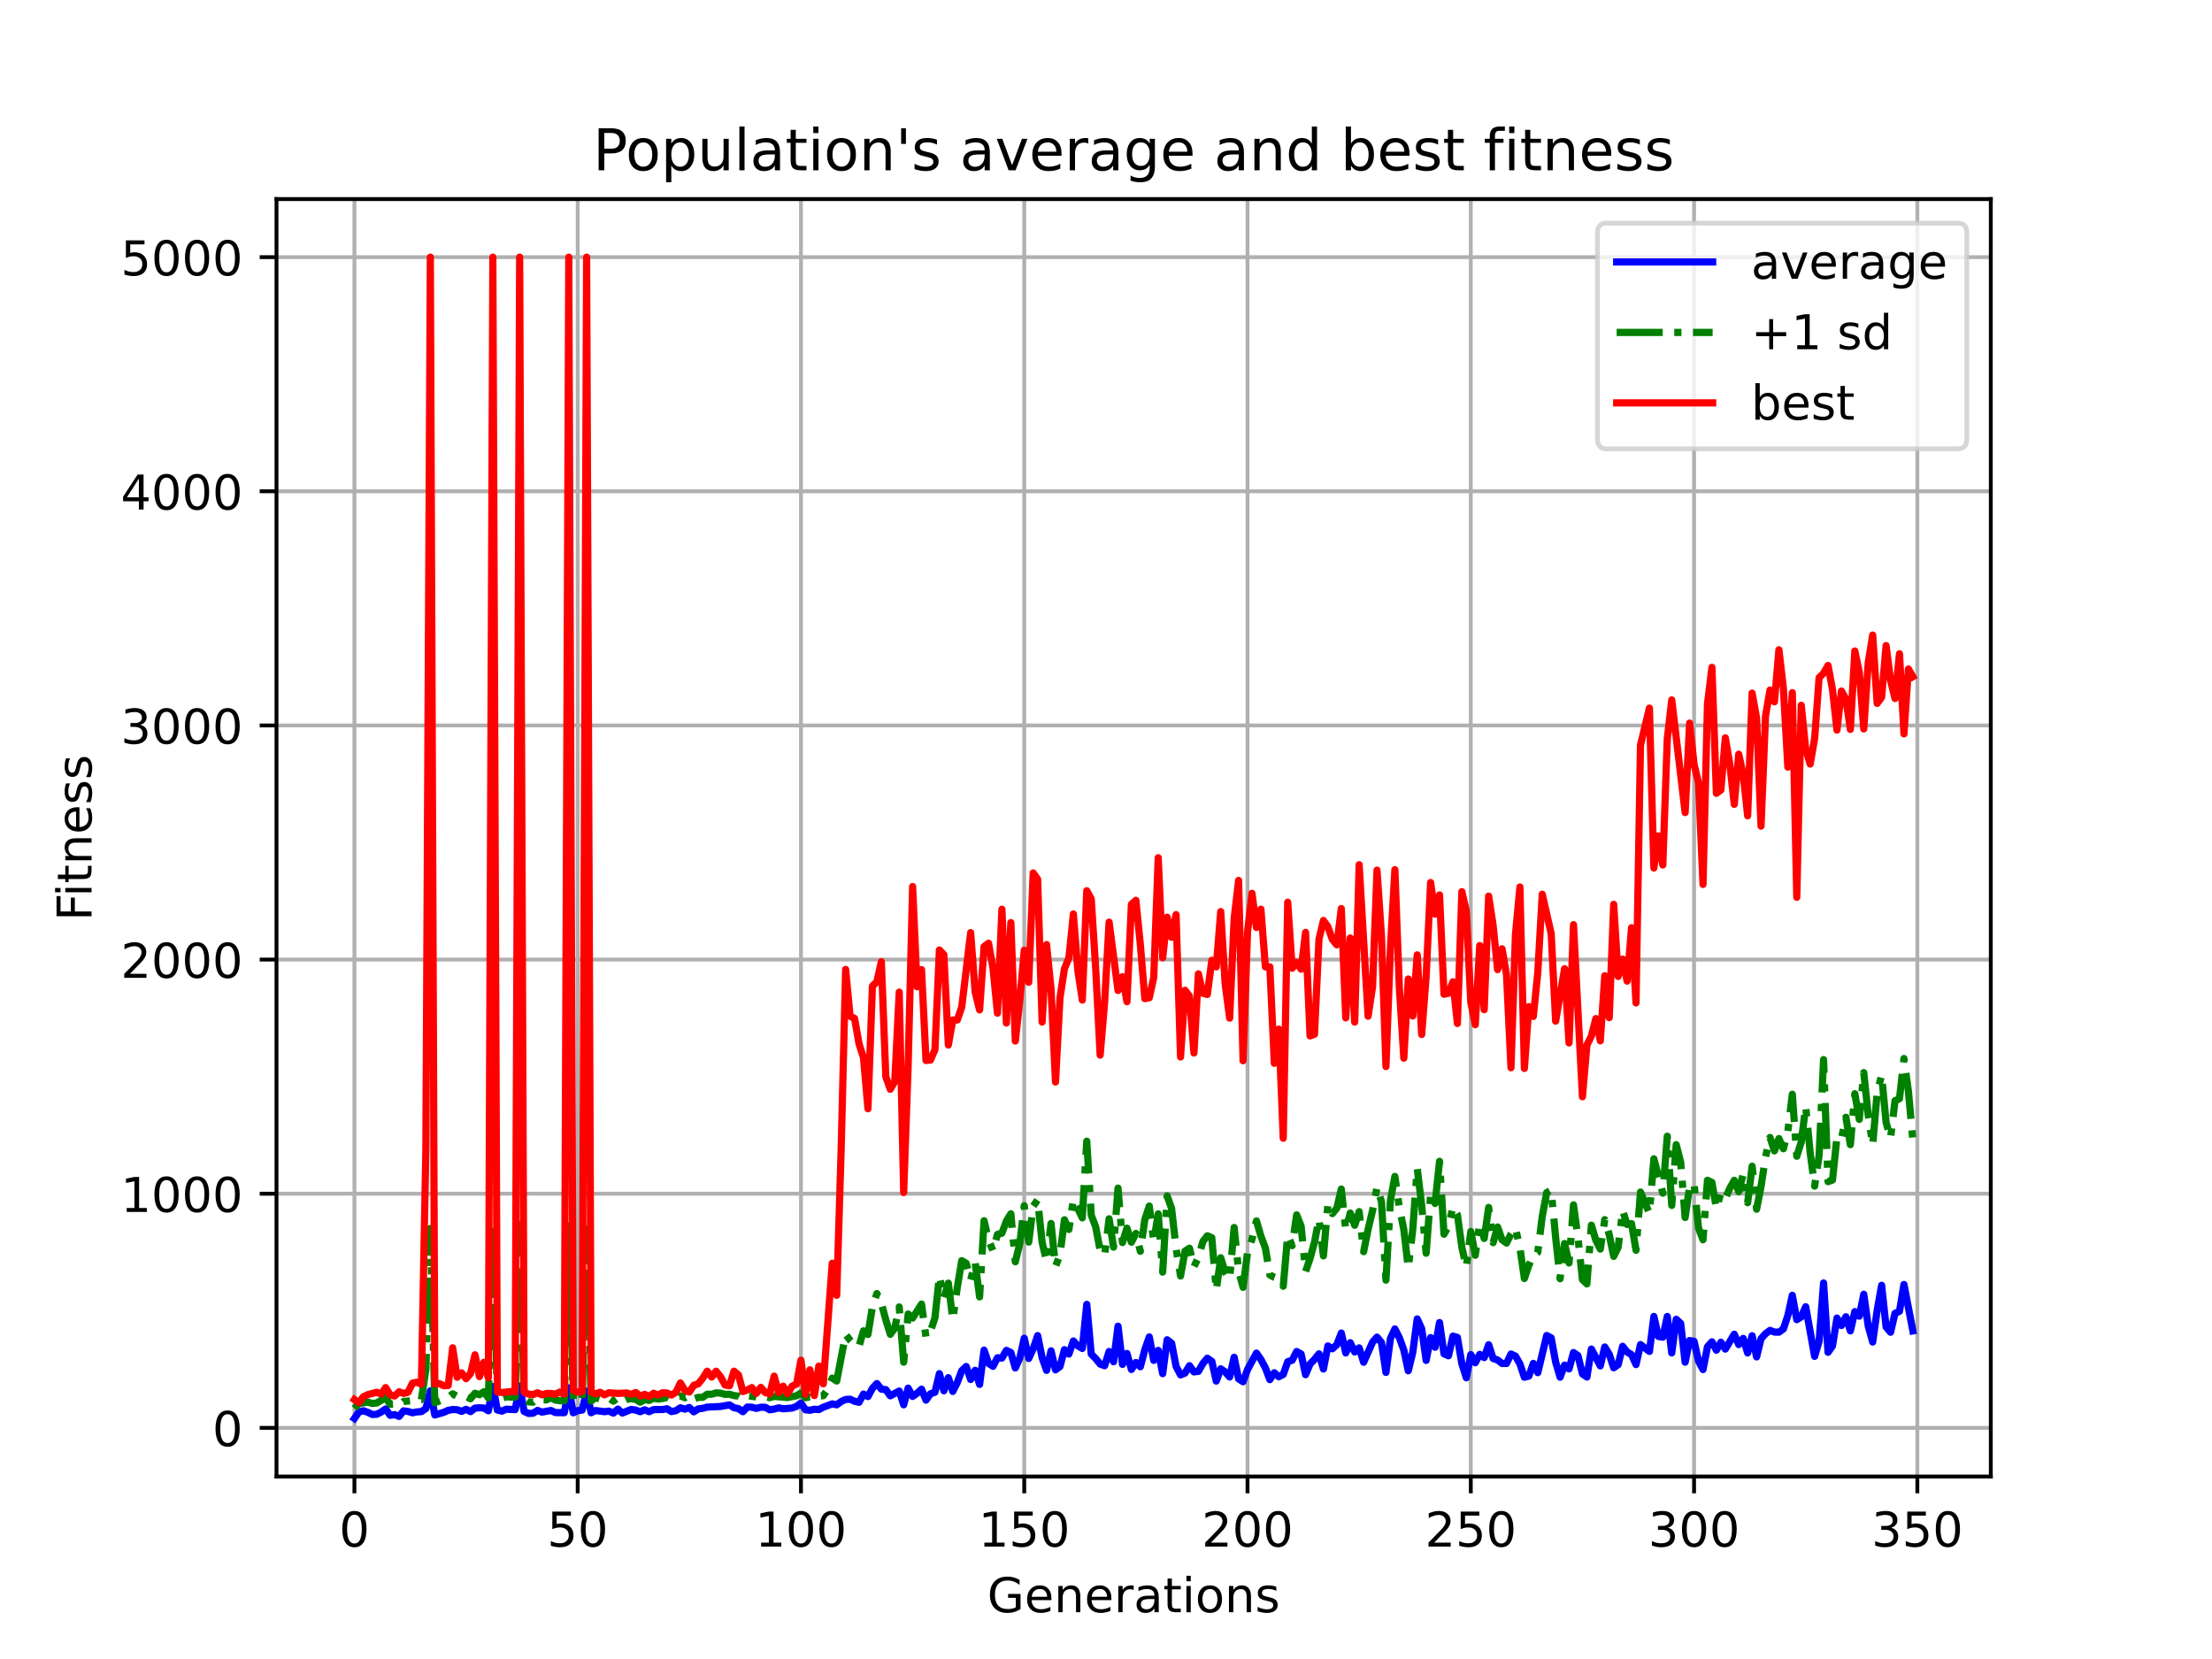 <?xml version="1.0" encoding="utf-8" standalone="no"?>
<!DOCTYPE svg PUBLIC "-//W3C//DTD SVG 1.1//EN"
  "http://www.w3.org/Graphics/SVG/1.1/DTD/svg11.dtd">
<!-- Created with matplotlib (https://matplotlib.org/) -->
<svg height="345.6pt" version="1.1" viewBox="0 0 460.8 345.6" width="460.8pt" xmlns="http://www.w3.org/2000/svg" xmlns:xlink="http://www.w3.org/1999/xlink">
 <defs>
  <style type="text/css">*{stroke-linecap:butt;stroke-linejoin:round;}</style>
 </defs>
 <g id="figure_1">
  <g id="patch_1">
   <path d="M 0 345.6 
L 460.8 345.6 
L 460.8 0 
L 0 0 
z
" style="fill:#ffffff;"/>
  </g>
  <g id="axes_1">
   <g id="patch_2">
    <path d="M 57.6 307.584 
L 414.72 307.584 
L 414.72 41.472 
L 57.6 41.472 
z
" style="fill:#ffffff;"/>
   </g>
   <g id="matplotlib.axis_1">
    <g id="xtick_1">
     <g id="line2d_1">
      <path clip-path="url(#p058c5ec5a4)" d="M 73.833 307.584 
L 73.833 41.472 
" style="fill:none;stroke:#b0b0b0;stroke-linecap:square;stroke-width:0.8;"/>
     </g>
     <g id="line2d_2">
      <defs>
       <path d="M 0 0 
L 0 3.5 
" id="mb7998c5ad7" style="stroke:#000000;stroke-width:0.8;"/>
      </defs>
      <g>
       <use style="stroke:#000000;stroke-width:0.8;" x="73.833" xlink:href="#mb7998c5ad7" y="307.584"/>
      </g>
     </g>
     <g id="text_1">
      <!-- 0 -->
      <g transform="translate(70.651 322.182)scale(0.1 -0.1)">
       <defs>
        <path d="M 31.781 66.406 
Q 24.172 66.406 20.328 58.906 
Q 16.5 51.422 16.5 36.375 
Q 16.5 21.391 20.328 13.891 
Q 24.172 6.391 31.781 6.391 
Q 39.453 6.391 43.281 13.891 
Q 47.125 21.391 47.125 36.375 
Q 47.125 51.422 43.281 58.906 
Q 39.453 66.406 31.781 66.406 
z
M 31.781 74.219 
Q 44.047 74.219 50.516 64.516 
Q 56.984 54.828 56.984 36.375 
Q 56.984 17.969 50.516 8.266 
Q 44.047 -1.422 31.781 -1.422 
Q 19.531 -1.422 13.062 8.266 
Q 6.594 17.969 6.594 36.375 
Q 6.594 54.828 13.062 64.516 
Q 19.531 74.219 31.781 74.219 
z
" id="DejaVuSans-48"/>
       </defs>
       <use xlink:href="#DejaVuSans-48"/>
      </g>
     </g>
    </g>
    <g id="xtick_2">
     <g id="line2d_3">
      <path clip-path="url(#p058c5ec5a4)" d="M 120.345 307.584 
L 120.345 41.472 
" style="fill:none;stroke:#b0b0b0;stroke-linecap:square;stroke-width:0.8;"/>
     </g>
     <g id="line2d_4">
      <g>
       <use style="stroke:#000000;stroke-width:0.8;" x="120.345" xlink:href="#mb7998c5ad7" y="307.584"/>
      </g>
     </g>
     <g id="text_2">
      <!-- 50 -->
      <g transform="translate(113.982 322.182)scale(0.1 -0.1)">
       <defs>
        <path d="M 10.797 72.906 
L 49.516 72.906 
L 49.516 64.594 
L 19.828 64.594 
L 19.828 46.734 
Q 21.969 47.469 24.109 47.828 
Q 26.266 48.188 28.422 48.188 
Q 40.625 48.188 47.75 41.5 
Q 54.891 34.812 54.891 23.391 
Q 54.891 11.625 47.562 5.094 
Q 40.234 -1.422 26.906 -1.422 
Q 22.312 -1.422 17.547 -0.641 
Q 12.797 0.141 7.719 1.703 
L 7.719 11.625 
Q 12.109 9.234 16.797 8.062 
Q 21.484 6.891 26.703 6.891 
Q 35.156 6.891 40.078 11.328 
Q 45.016 15.766 45.016 23.391 
Q 45.016 31 40.078 35.438 
Q 35.156 39.891 26.703 39.891 
Q 22.75 39.891 18.812 39.016 
Q 14.891 38.141 10.797 36.281 
z
" id="DejaVuSans-53"/>
       </defs>
       <use xlink:href="#DejaVuSans-53"/>
       <use x="63.623" xlink:href="#DejaVuSans-48"/>
      </g>
     </g>
    </g>
    <g id="xtick_3">
     <g id="line2d_5">
      <path clip-path="url(#p058c5ec5a4)" d="M 166.857 307.584 
L 166.857 41.472 
" style="fill:none;stroke:#b0b0b0;stroke-linecap:square;stroke-width:0.8;"/>
     </g>
     <g id="line2d_6">
      <g>
       <use style="stroke:#000000;stroke-width:0.8;" x="166.857" xlink:href="#mb7998c5ad7" y="307.584"/>
      </g>
     </g>
     <g id="text_3">
      <!-- 100 -->
      <g transform="translate(157.313 322.182)scale(0.1 -0.1)">
       <defs>
        <path d="M 12.406 8.297 
L 28.516 8.297 
L 28.516 63.922 
L 10.984 60.406 
L 10.984 69.391 
L 28.422 72.906 
L 38.281 72.906 
L 38.281 8.297 
L 54.391 8.297 
L 54.391 0 
L 12.406 0 
z
" id="DejaVuSans-49"/>
       </defs>
       <use xlink:href="#DejaVuSans-49"/>
       <use x="63.623" xlink:href="#DejaVuSans-48"/>
       <use x="127.246" xlink:href="#DejaVuSans-48"/>
      </g>
     </g>
    </g>
    <g id="xtick_4">
     <g id="line2d_7">
      <path clip-path="url(#p058c5ec5a4)" d="M 213.369 307.584 
L 213.369 41.472 
" style="fill:none;stroke:#b0b0b0;stroke-linecap:square;stroke-width:0.8;"/>
     </g>
     <g id="line2d_8">
      <g>
       <use style="stroke:#000000;stroke-width:0.8;" x="213.369" xlink:href="#mb7998c5ad7" y="307.584"/>
      </g>
     </g>
     <g id="text_4">
      <!-- 150 -->
      <g transform="translate(203.825 322.182)scale(0.1 -0.1)">
       <use xlink:href="#DejaVuSans-49"/>
       <use x="63.623" xlink:href="#DejaVuSans-53"/>
       <use x="127.246" xlink:href="#DejaVuSans-48"/>
      </g>
     </g>
    </g>
    <g id="xtick_5">
     <g id="line2d_9">
      <path clip-path="url(#p058c5ec5a4)" d="M 259.881 307.584 
L 259.881 41.472 
" style="fill:none;stroke:#b0b0b0;stroke-linecap:square;stroke-width:0.8;"/>
     </g>
     <g id="line2d_10">
      <g>
       <use style="stroke:#000000;stroke-width:0.8;" x="259.881" xlink:href="#mb7998c5ad7" y="307.584"/>
      </g>
     </g>
     <g id="text_5">
      <!-- 200 -->
      <g transform="translate(250.337 322.182)scale(0.1 -0.1)">
       <defs>
        <path d="M 19.188 8.297 
L 53.609 8.297 
L 53.609 0 
L 7.328 0 
L 7.328 8.297 
Q 12.938 14.109 22.625 23.891 
Q 32.328 33.688 34.812 36.531 
Q 39.547 41.844 41.422 45.531 
Q 43.312 49.219 43.312 52.781 
Q 43.312 58.594 39.234 62.25 
Q 35.156 65.922 28.609 65.922 
Q 23.969 65.922 18.812 64.312 
Q 13.672 62.703 7.812 59.422 
L 7.812 69.391 
Q 13.766 71.781 18.938 73 
Q 24.125 74.219 28.422 74.219 
Q 39.75 74.219 46.484 68.547 
Q 53.219 62.891 53.219 53.422 
Q 53.219 48.922 51.531 44.891 
Q 49.859 40.875 45.406 35.406 
Q 44.188 33.984 37.641 27.219 
Q 31.109 20.453 19.188 8.297 
z
" id="DejaVuSans-50"/>
       </defs>
       <use xlink:href="#DejaVuSans-50"/>
       <use x="63.623" xlink:href="#DejaVuSans-48"/>
       <use x="127.246" xlink:href="#DejaVuSans-48"/>
      </g>
     </g>
    </g>
    <g id="xtick_6">
     <g id="line2d_11">
      <path clip-path="url(#p058c5ec5a4)" d="M 306.393 307.584 
L 306.393 41.472 
" style="fill:none;stroke:#b0b0b0;stroke-linecap:square;stroke-width:0.8;"/>
     </g>
     <g id="line2d_12">
      <g>
       <use style="stroke:#000000;stroke-width:0.8;" x="306.393" xlink:href="#mb7998c5ad7" y="307.584"/>
      </g>
     </g>
     <g id="text_6">
      <!-- 250 -->
      <g transform="translate(296.85 322.182)scale(0.1 -0.1)">
       <use xlink:href="#DejaVuSans-50"/>
       <use x="63.623" xlink:href="#DejaVuSans-53"/>
       <use x="127.246" xlink:href="#DejaVuSans-48"/>
      </g>
     </g>
    </g>
    <g id="xtick_7">
     <g id="line2d_13">
      <path clip-path="url(#p058c5ec5a4)" d="M 352.905 307.584 
L 352.905 41.472 
" style="fill:none;stroke:#b0b0b0;stroke-linecap:square;stroke-width:0.8;"/>
     </g>
     <g id="line2d_14">
      <g>
       <use style="stroke:#000000;stroke-width:0.8;" x="352.905" xlink:href="#mb7998c5ad7" y="307.584"/>
      </g>
     </g>
     <g id="text_7">
      <!-- 300 -->
      <g transform="translate(343.362 322.182)scale(0.1 -0.1)">
       <defs>
        <path d="M 40.578 39.312 
Q 47.656 37.797 51.625 33 
Q 55.609 28.219 55.609 21.188 
Q 55.609 10.406 48.188 4.484 
Q 40.766 -1.422 27.094 -1.422 
Q 22.516 -1.422 17.656 -0.516 
Q 12.797 0.391 7.625 2.203 
L 7.625 11.719 
Q 11.719 9.328 16.594 8.109 
Q 21.484 6.891 26.812 6.891 
Q 36.078 6.891 40.938 10.547 
Q 45.797 14.203 45.797 21.188 
Q 45.797 27.641 41.281 31.266 
Q 36.766 34.906 28.719 34.906 
L 20.219 34.906 
L 20.219 43.016 
L 29.109 43.016 
Q 36.375 43.016 40.234 45.922 
Q 44.094 48.828 44.094 54.297 
Q 44.094 59.906 40.109 62.906 
Q 36.141 65.922 28.719 65.922 
Q 24.656 65.922 20.016 65.031 
Q 15.375 64.156 9.812 62.312 
L 9.812 71.094 
Q 15.438 72.656 20.344 73.438 
Q 25.25 74.219 29.594 74.219 
Q 40.828 74.219 47.359 69.109 
Q 53.906 64.016 53.906 55.328 
Q 53.906 49.266 50.438 45.094 
Q 46.969 40.922 40.578 39.312 
z
" id="DejaVuSans-51"/>
       </defs>
       <use xlink:href="#DejaVuSans-51"/>
       <use x="63.623" xlink:href="#DejaVuSans-48"/>
       <use x="127.246" xlink:href="#DejaVuSans-48"/>
      </g>
     </g>
    </g>
    <g id="xtick_8">
     <g id="line2d_15">
      <path clip-path="url(#p058c5ec5a4)" d="M 399.418 307.584 
L 399.418 41.472 
" style="fill:none;stroke:#b0b0b0;stroke-linecap:square;stroke-width:0.8;"/>
     </g>
     <g id="line2d_16">
      <g>
       <use style="stroke:#000000;stroke-width:0.8;" x="399.418" xlink:href="#mb7998c5ad7" y="307.584"/>
      </g>
     </g>
     <g id="text_8">
      <!-- 350 -->
      <g transform="translate(389.874 322.182)scale(0.1 -0.1)">
       <use xlink:href="#DejaVuSans-51"/>
       <use x="63.623" xlink:href="#DejaVuSans-53"/>
       <use x="127.246" xlink:href="#DejaVuSans-48"/>
      </g>
     </g>
    </g>
    <g id="text_9">
     <!-- Generations -->
     <g transform="translate(205.662 335.861)scale(0.1 -0.1)">
      <defs>
       <path d="M 59.516 10.406 
L 59.516 29.984 
L 43.406 29.984 
L 43.406 38.094 
L 69.281 38.094 
L 69.281 6.781 
Q 63.578 2.734 56.688 0.656 
Q 49.812 -1.422 42 -1.422 
Q 24.906 -1.422 15.25 8.562 
Q 5.609 18.562 5.609 36.375 
Q 5.609 54.25 15.25 64.234 
Q 24.906 74.219 42 74.219 
Q 49.125 74.219 55.547 72.453 
Q 61.969 70.703 67.391 67.281 
L 67.391 56.781 
Q 61.922 61.422 55.766 63.766 
Q 49.609 66.109 42.828 66.109 
Q 29.438 66.109 22.719 58.641 
Q 16.016 51.172 16.016 36.375 
Q 16.016 21.625 22.719 14.156 
Q 29.438 6.688 42.828 6.688 
Q 48.047 6.688 52.141 7.594 
Q 56.25 8.5 59.516 10.406 
z
" id="DejaVuSans-71"/>
       <path d="M 56.203 29.594 
L 56.203 25.203 
L 14.891 25.203 
Q 15.484 15.922 20.484 11.062 
Q 25.484 6.203 34.422 6.203 
Q 39.594 6.203 44.453 7.469 
Q 49.312 8.734 54.109 11.281 
L 54.109 2.781 
Q 49.266 0.734 44.188 -0.344 
Q 39.109 -1.422 33.891 -1.422 
Q 20.797 -1.422 13.156 6.188 
Q 5.516 13.812 5.516 26.812 
Q 5.516 40.234 12.766 48.109 
Q 20.016 56 32.328 56 
Q 43.359 56 49.781 48.891 
Q 56.203 41.797 56.203 29.594 
z
M 47.219 32.234 
Q 47.125 39.594 43.094 43.984 
Q 39.062 48.391 32.422 48.391 
Q 24.906 48.391 20.391 44.141 
Q 15.875 39.891 15.188 32.172 
z
" id="DejaVuSans-101"/>
       <path d="M 54.891 33.016 
L 54.891 0 
L 45.906 0 
L 45.906 32.719 
Q 45.906 40.484 42.875 44.328 
Q 39.844 48.188 33.797 48.188 
Q 26.516 48.188 22.312 43.547 
Q 18.109 38.922 18.109 30.906 
L 18.109 0 
L 9.078 0 
L 9.078 54.688 
L 18.109 54.688 
L 18.109 46.188 
Q 21.344 51.125 25.703 53.562 
Q 30.078 56 35.797 56 
Q 45.219 56 50.047 50.172 
Q 54.891 44.344 54.891 33.016 
z
" id="DejaVuSans-110"/>
       <path d="M 41.109 46.297 
Q 39.594 47.172 37.812 47.578 
Q 36.031 48 33.891 48 
Q 26.266 48 22.188 43.047 
Q 18.109 38.094 18.109 28.812 
L 18.109 0 
L 9.078 0 
L 9.078 54.688 
L 18.109 54.688 
L 18.109 46.188 
Q 20.953 51.172 25.484 53.578 
Q 30.031 56 36.531 56 
Q 37.453 56 38.578 55.875 
Q 39.703 55.766 41.062 55.516 
z
" id="DejaVuSans-114"/>
       <path d="M 34.281 27.484 
Q 23.391 27.484 19.188 25 
Q 14.984 22.516 14.984 16.5 
Q 14.984 11.719 18.141 8.906 
Q 21.297 6.109 26.703 6.109 
Q 34.188 6.109 38.703 11.406 
Q 43.219 16.703 43.219 25.484 
L 43.219 27.484 
z
M 52.203 31.203 
L 52.203 0 
L 43.219 0 
L 43.219 8.297 
Q 40.141 3.328 35.547 0.953 
Q 30.953 -1.422 24.312 -1.422 
Q 15.922 -1.422 10.953 3.297 
Q 6 8.016 6 15.922 
Q 6 25.141 12.172 29.828 
Q 18.359 34.516 30.609 34.516 
L 43.219 34.516 
L 43.219 35.406 
Q 43.219 41.609 39.141 45 
Q 35.062 48.391 27.688 48.391 
Q 23 48.391 18.547 47.266 
Q 14.109 46.141 10.016 43.891 
L 10.016 52.203 
Q 14.938 54.109 19.578 55.047 
Q 24.219 56 28.609 56 
Q 40.484 56 46.344 49.844 
Q 52.203 43.703 52.203 31.203 
z
" id="DejaVuSans-97"/>
       <path d="M 18.312 70.219 
L 18.312 54.688 
L 36.812 54.688 
L 36.812 47.703 
L 18.312 47.703 
L 18.312 18.016 
Q 18.312 11.328 20.141 9.422 
Q 21.969 7.516 27.594 7.516 
L 36.812 7.516 
L 36.812 0 
L 27.594 0 
Q 17.188 0 13.234 3.875 
Q 9.281 7.766 9.281 18.016 
L 9.281 47.703 
L 2.688 47.703 
L 2.688 54.688 
L 9.281 54.688 
L 9.281 70.219 
z
" id="DejaVuSans-116"/>
       <path d="M 9.422 54.688 
L 18.406 54.688 
L 18.406 0 
L 9.422 0 
z
M 9.422 75.984 
L 18.406 75.984 
L 18.406 64.594 
L 9.422 64.594 
z
" id="DejaVuSans-105"/>
       <path d="M 30.609 48.391 
Q 23.391 48.391 19.188 42.75 
Q 14.984 37.109 14.984 27.297 
Q 14.984 17.484 19.156 11.844 
Q 23.344 6.203 30.609 6.203 
Q 37.797 6.203 41.984 11.859 
Q 46.188 17.531 46.188 27.297 
Q 46.188 37.016 41.984 42.703 
Q 37.797 48.391 30.609 48.391 
z
M 30.609 56 
Q 42.328 56 49.016 48.375 
Q 55.719 40.766 55.719 27.297 
Q 55.719 13.875 49.016 6.219 
Q 42.328 -1.422 30.609 -1.422 
Q 18.844 -1.422 12.172 6.219 
Q 5.516 13.875 5.516 27.297 
Q 5.516 40.766 12.172 48.375 
Q 18.844 56 30.609 56 
z
" id="DejaVuSans-111"/>
       <path d="M 44.281 53.078 
L 44.281 44.578 
Q 40.484 46.531 36.375 47.5 
Q 32.281 48.484 27.875 48.484 
Q 21.188 48.484 17.844 46.438 
Q 14.5 44.391 14.5 40.281 
Q 14.5 37.156 16.891 35.375 
Q 19.281 33.594 26.516 31.984 
L 29.594 31.297 
Q 39.156 29.25 43.188 25.516 
Q 47.219 21.781 47.219 15.094 
Q 47.219 7.469 41.188 3.016 
Q 35.156 -1.422 24.609 -1.422 
Q 20.219 -1.422 15.453 -0.562 
Q 10.688 0.297 5.422 2 
L 5.422 11.281 
Q 10.406 8.688 15.234 7.391 
Q 20.062 6.109 24.812 6.109 
Q 31.156 6.109 34.562 8.281 
Q 37.984 10.453 37.984 14.406 
Q 37.984 18.062 35.516 20.016 
Q 33.062 21.969 24.703 23.781 
L 21.578 24.516 
Q 13.234 26.266 9.516 29.906 
Q 5.812 33.547 5.812 39.891 
Q 5.812 47.609 11.281 51.797 
Q 16.75 56 26.812 56 
Q 31.781 56 36.172 55.266 
Q 40.578 54.547 44.281 53.078 
z
" id="DejaVuSans-115"/>
      </defs>
      <use xlink:href="#DejaVuSans-71"/>
      <use x="77.49" xlink:href="#DejaVuSans-101"/>
      <use x="139.014" xlink:href="#DejaVuSans-110"/>
      <use x="202.393" xlink:href="#DejaVuSans-101"/>
      <use x="263.916" xlink:href="#DejaVuSans-114"/>
      <use x="305.029" xlink:href="#DejaVuSans-97"/>
      <use x="366.309" xlink:href="#DejaVuSans-116"/>
      <use x="405.518" xlink:href="#DejaVuSans-105"/>
      <use x="433.301" xlink:href="#DejaVuSans-111"/>
      <use x="494.482" xlink:href="#DejaVuSans-110"/>
      <use x="557.861" xlink:href="#DejaVuSans-115"/>
     </g>
    </g>
   </g>
   <g id="matplotlib.axis_2">
    <g id="ytick_1">
     <g id="line2d_17">
      <path clip-path="url(#p058c5ec5a4)" d="M 57.6 297.45 
L 414.72 297.45 
" style="fill:none;stroke:#b0b0b0;stroke-linecap:square;stroke-width:0.8;"/>
     </g>
     <g id="line2d_18">
      <defs>
       <path d="M 0 0 
L -3.5 0 
" id="m7fa87f7608" style="stroke:#000000;stroke-width:0.8;"/>
      </defs>
      <g>
       <use style="stroke:#000000;stroke-width:0.8;" x="57.6" xlink:href="#m7fa87f7608" y="297.45"/>
      </g>
     </g>
     <g id="text_10">
      <!-- 0 -->
      <g transform="translate(44.237 301.249)scale(0.1 -0.1)">
       <use xlink:href="#DejaVuSans-48"/>
      </g>
     </g>
    </g>
    <g id="ytick_2">
     <g id="line2d_19">
      <path clip-path="url(#p058c5ec5a4)" d="M 57.6 248.673 
L 414.72 248.673 
" style="fill:none;stroke:#b0b0b0;stroke-linecap:square;stroke-width:0.8;"/>
     </g>
     <g id="line2d_20">
      <g>
       <use style="stroke:#000000;stroke-width:0.8;" x="57.6" xlink:href="#m7fa87f7608" y="248.673"/>
      </g>
     </g>
     <g id="text_11">
      <!-- 1000 -->
      <g transform="translate(25.15 252.473)scale(0.1 -0.1)">
       <use xlink:href="#DejaVuSans-49"/>
       <use x="63.623" xlink:href="#DejaVuSans-48"/>
       <use x="127.246" xlink:href="#DejaVuSans-48"/>
       <use x="190.869" xlink:href="#DejaVuSans-48"/>
      </g>
     </g>
    </g>
    <g id="ytick_3">
     <g id="line2d_21">
      <path clip-path="url(#p058c5ec5a4)" d="M 57.6 199.897 
L 414.72 199.897 
" style="fill:none;stroke:#b0b0b0;stroke-linecap:square;stroke-width:0.8;"/>
     </g>
     <g id="line2d_22">
      <g>
       <use style="stroke:#000000;stroke-width:0.8;" x="57.6" xlink:href="#m7fa87f7608" y="199.897"/>
      </g>
     </g>
     <g id="text_12">
      <!-- 2000 -->
      <g transform="translate(25.15 203.696)scale(0.1 -0.1)">
       <use xlink:href="#DejaVuSans-50"/>
       <use x="63.623" xlink:href="#DejaVuSans-48"/>
       <use x="127.246" xlink:href="#DejaVuSans-48"/>
       <use x="190.869" xlink:href="#DejaVuSans-48"/>
      </g>
     </g>
    </g>
    <g id="ytick_4">
     <g id="line2d_23">
      <path clip-path="url(#p058c5ec5a4)" d="M 57.6 151.121 
L 414.72 151.121 
" style="fill:none;stroke:#b0b0b0;stroke-linecap:square;stroke-width:0.8;"/>
     </g>
     <g id="line2d_24">
      <g>
       <use style="stroke:#000000;stroke-width:0.8;" x="57.6" xlink:href="#m7fa87f7608" y="151.121"/>
      </g>
     </g>
     <g id="text_13">
      <!-- 3000 -->
      <g transform="translate(25.15 154.92)scale(0.1 -0.1)">
       <use xlink:href="#DejaVuSans-51"/>
       <use x="63.623" xlink:href="#DejaVuSans-48"/>
       <use x="127.246" xlink:href="#DejaVuSans-48"/>
       <use x="190.869" xlink:href="#DejaVuSans-48"/>
      </g>
     </g>
    </g>
    <g id="ytick_5">
     <g id="line2d_25">
      <path clip-path="url(#p058c5ec5a4)" d="M 57.6 102.344 
L 414.72 102.344 
" style="fill:none;stroke:#b0b0b0;stroke-linecap:square;stroke-width:0.8;"/>
     </g>
     <g id="line2d_26">
      <g>
       <use style="stroke:#000000;stroke-width:0.8;" x="57.6" xlink:href="#m7fa87f7608" y="102.344"/>
      </g>
     </g>
     <g id="text_14">
      <!-- 4000 -->
      <g transform="translate(25.15 106.144)scale(0.1 -0.1)">
       <defs>
        <path d="M 37.797 64.312 
L 12.891 25.391 
L 37.797 25.391 
z
M 35.203 72.906 
L 47.609 72.906 
L 47.609 25.391 
L 58.016 25.391 
L 58.016 17.188 
L 47.609 17.188 
L 47.609 0 
L 37.797 0 
L 37.797 17.188 
L 4.891 17.188 
L 4.891 26.703 
z
" id="DejaVuSans-52"/>
       </defs>
       <use xlink:href="#DejaVuSans-52"/>
       <use x="63.623" xlink:href="#DejaVuSans-48"/>
       <use x="127.246" xlink:href="#DejaVuSans-48"/>
       <use x="190.869" xlink:href="#DejaVuSans-48"/>
      </g>
     </g>
    </g>
    <g id="ytick_6">
     <g id="line2d_27">
      <path clip-path="url(#p058c5ec5a4)" d="M 57.6 53.568 
L 414.72 53.568 
" style="fill:none;stroke:#b0b0b0;stroke-linecap:square;stroke-width:0.8;"/>
     </g>
     <g id="line2d_28">
      <g>
       <use style="stroke:#000000;stroke-width:0.8;" x="57.6" xlink:href="#m7fa87f7608" y="53.568"/>
      </g>
     </g>
     <g id="text_15">
      <!-- 5000 -->
      <g transform="translate(25.15 57.367)scale(0.1 -0.1)">
       <use xlink:href="#DejaVuSans-53"/>
       <use x="63.623" xlink:href="#DejaVuSans-48"/>
       <use x="127.246" xlink:href="#DejaVuSans-48"/>
       <use x="190.869" xlink:href="#DejaVuSans-48"/>
      </g>
     </g>
    </g>
    <g id="text_16">
     <!-- Fitness -->
     <g transform="translate(19.07 191.845)rotate(-90)scale(0.1 -0.1)">
      <defs>
       <path d="M 9.812 72.906 
L 51.703 72.906 
L 51.703 64.594 
L 19.672 64.594 
L 19.672 43.109 
L 48.578 43.109 
L 48.578 34.812 
L 19.672 34.812 
L 19.672 0 
L 9.812 0 
z
" id="DejaVuSans-70"/>
      </defs>
      <use xlink:href="#DejaVuSans-70"/>
      <use x="50.27" xlink:href="#DejaVuSans-105"/>
      <use x="78.053" xlink:href="#DejaVuSans-116"/>
      <use x="117.262" xlink:href="#DejaVuSans-110"/>
      <use x="180.641" xlink:href="#DejaVuSans-101"/>
      <use x="242.164" xlink:href="#DejaVuSans-115"/>
      <use x="294.264" xlink:href="#DejaVuSans-115"/>
     </g>
    </g>
   </g>
   <g id="line2d_29">
    <path clip-path="url(#p058c5ec5a4)" d="M 73.833 295.488 
L 74.763 294.131 
L 75.693 293.886 
L 76.623 294.21 
L 77.554 294.667 
L 78.484 294.619 
L 79.414 294.154 
L 80.344 293.515 
L 81.275 294.84 
L 82.205 294.69 
L 83.135 295.061 
L 84.065 293.912 
L 84.996 294.033 
L 85.926 294.308 
L 86.856 294.126 
L 87.786 294.064 
L 88.717 293.435 
L 89.647 289.733 
L 90.577 294.762 
L 92.438 294.214 
L 93.368 293.8 
L 94.298 293.631 
L 95.228 293.666 
L 96.159 294.011 
L 97.089 293.593 
L 98.019 294.066 
L 98.949 293.343 
L 99.88 293.261 
L 100.81 293.325 
L 101.74 293.896 
L 102.67 288.845 
L 103.6 293.721 
L 104.531 293.964 
L 105.461 293.565 
L 107.321 293.649 
L 108.252 288.727 
L 109.182 294.027 
L 110.112 294.446 
L 111.042 294.402 
L 111.973 293.815 
L 112.903 294.165 
L 114.763 293.831 
L 115.694 294.263 
L 117.554 294.288 
L 118.484 289.108 
L 119.415 294.313 
L 120.345 293.858 
L 121.275 293.745 
L 122.205 289.807 
L 123.136 294.299 
L 124.066 293.844 
L 125.926 294.079 
L 126.857 293.965 
L 127.787 294.375 
L 128.717 293.544 
L 129.647 294.359 
L 131.508 293.607 
L 132.438 293.754 
L 133.368 294.083 
L 134.298 293.685 
L 135.229 294.082 
L 136.159 293.641 
L 138.019 293.636 
L 138.95 293.468 
L 139.88 294.054 
L 140.81 293.871 
L 141.74 293.267 
L 142.671 293.558 
L 143.601 293.206 
L 144.531 294.109 
L 145.461 293.495 
L 146.392 293.381 
L 147.322 293.126 
L 149.182 293.042 
L 150.113 292.989 
L 151.973 292.669 
L 152.903 293.257 
L 153.834 293.434 
L 154.764 294.082 
L 155.694 293.106 
L 156.624 293.149 
L 157.555 293.397 
L 158.485 293.152 
L 159.415 293.165 
L 160.345 293.684 
L 161.275 293.543 
L 162.206 293.282 
L 163.136 293.475 
L 164.996 293.325 
L 165.927 292.977 
L 166.857 292.287 
L 167.787 293.68 
L 168.717 293.785 
L 169.648 293.571 
L 170.578 293.643 
L 171.508 293.149 
L 173.369 292.454 
L 174.299 292.647 
L 175.229 291.964 
L 176.159 291.538 
L 177.09 291.481 
L 178.02 291.91 
L 178.95 292.121 
L 179.88 290.41 
L 180.811 290.929 
L 181.741 289.21 
L 182.671 288.219 
L 183.601 289.385 
L 184.532 289.487 
L 185.462 290.775 
L 187.322 289.778 
L 188.253 292.648 
L 189.183 289.173 
L 190.113 290.899 
L 191.043 290.25 
L 191.973 289.388 
L 192.904 291.674 
L 193.834 290.352 
L 194.764 290.03 
L 195.694 286.148 
L 196.625 289.727 
L 197.555 286.994 
L 198.485 289.862 
L 199.415 288.014 
L 200.346 285.548 
L 201.276 284.666 
L 202.206 287.373 
L 203.136 285.461 
L 204.067 288.396 
L 204.997 281.261 
L 205.927 284.013 
L 206.857 284.634 
L 207.788 282.847 
L 208.718 282.911 
L 209.648 281.309 
L 210.578 281.749 
L 211.509 284.968 
L 212.439 282.906 
L 213.369 278.78 
L 214.299 282.995 
L 215.23 280.984 
L 216.16 278.23 
L 217.09 282.826 
L 218.02 285.47 
L 218.951 281.405 
L 219.881 285.366 
L 220.811 284.669 
L 221.741 281.165 
L 222.671 282.076 
L 223.602 279.349 
L 224.532 280.356 
L 225.462 280.91 
L 226.392 271.724 
L 227.323 282.077 
L 228.253 283.018 
L 229.183 284.165 
L 230.113 284.508 
L 231.044 281.546 
L 231.974 283.677 
L 232.904 276.267 
L 233.834 284.22 
L 234.765 281.95 
L 235.695 285.288 
L 236.625 283.836 
L 237.555 284.72 
L 238.486 281.172 
L 239.416 278.507 
L 240.346 283.394 
L 241.276 281.311 
L 242.207 286.156 
L 243.137 279.103 
L 244.067 279.822 
L 244.997 284.631 
L 245.928 286.422 
L 246.858 286.041 
L 247.788 284.492 
L 248.718 285.793 
L 249.649 285.681 
L 250.579 284.047 
L 251.509 282.942 
L 252.439 283.585 
L 253.369 287.703 
L 254.3 285.149 
L 255.23 285.795 
L 256.16 286.852 
L 257.09 282.746 
L 258.021 287.239 
L 258.951 287.841 
L 259.881 285.315 
L 261.742 281.871 
L 262.672 283.215 
L 263.602 284.954 
L 264.532 287.404 
L 265.463 285.967 
L 266.393 286.807 
L 267.323 286.318 
L 268.253 283.671 
L 269.184 283.359 
L 270.114 281.55 
L 271.044 282.06 
L 271.974 286.372 
L 272.905 284.137 
L 273.835 283.191 
L 274.765 282.03 
L 275.695 285.195 
L 276.626 280.383 
L 277.556 280.978 
L 278.486 280.128 
L 279.416 277.695 
L 280.347 281.842 
L 281.277 279.708 
L 282.207 281.643 
L 283.137 280.788 
L 284.067 283.785 
L 285.928 279.604 
L 286.858 278.548 
L 287.788 279.673 
L 288.719 285.896 
L 289.649 278.834 
L 290.579 276.843 
L 291.509 278.673 
L 292.44 281.242 
L 293.37 285.56 
L 294.3 281.753 
L 295.23 274.758 
L 296.161 276.79 
L 297.091 283.396 
L 298.021 278.643 
L 298.951 280.655 
L 299.882 275.515 
L 300.812 282.022 
L 301.742 282.435 
L 302.672 278.342 
L 303.603 278.612 
L 304.533 284.096 
L 305.463 287.02 
L 306.393 282.192 
L 307.324 283.883 
L 308.254 282.138 
L 309.184 282.808 
L 310.114 280.131 
L 311.045 282.998 
L 311.975 283.304 
L 312.905 284.031 
L 313.835 284.039 
L 314.765 282.071 
L 315.696 282.5 
L 316.626 284.112 
L 317.556 286.908 
L 318.486 286.663 
L 319.417 284.019 
L 320.347 285.949 
L 322.207 278.208 
L 323.138 278.712 
L 324.068 283.739 
L 324.998 286.892 
L 325.928 284.375 
L 326.859 285.169 
L 327.789 281.756 
L 328.719 282.403 
L 329.649 286.214 
L 330.58 286.861 
L 331.51 281.032 
L 333.37 284.542 
L 334.301 280.6 
L 335.231 282.118 
L 336.161 284.931 
L 337.091 284.283 
L 338.022 280.464 
L 338.952 281.639 
L 339.882 282.205 
L 340.812 284.267 
L 341.742 280.102 
L 343.603 281.527 
L 344.533 274.24 
L 345.463 278.405 
L 346.394 278.561 
L 347.324 274.242 
L 348.254 281.84 
L 349.184 274.828 
L 350.115 275.694 
L 351.045 283.769 
L 351.975 279.255 
L 352.905 279.424 
L 353.836 283.542 
L 354.766 285.305 
L 355.696 280.565 
L 356.626 279.521 
L 357.557 281.276 
L 358.487 279.608 
L 359.417 281.04 
L 361.278 277.937 
L 362.208 280.099 
L 363.138 278.816 
L 364.068 281.847 
L 364.999 278.256 
L 365.929 282.666 
L 366.859 278.867 
L 367.789 277.842 
L 368.72 277.144 
L 369.65 277.497 
L 370.58 277.518 
L 371.51 276.845 
L 372.44 274.057 
L 373.371 269.834 
L 374.301 274.905 
L 375.231 274.334 
L 376.161 272.22 
L 378.022 282.555 
L 378.952 279.404 
L 379.882 267.261 
L 380.813 281.705 
L 381.743 280.384 
L 382.673 274.579 
L 383.603 276.132 
L 384.534 274.305 
L 385.464 277.249 
L 386.394 273.235 
L 387.324 274.181 
L 388.255 269.62 
L 389.185 276.231 
L 390.115 279.567 
L 391.045 272.97 
L 391.976 267.752 
L 392.906 276.428 
L 393.836 277.53 
L 394.766 273.583 
L 395.697 273.166 
L 396.627 267.583 
L 398.487 277.254 
L 398.487 277.254 
" style="fill:none;stroke:#0000ff;stroke-linecap:square;stroke-width:1.5;"/>
   </g>
   <g id="line2d_30">
    <path clip-path="url(#p058c5ec5a4)" d="M 73.833 293.425 
L 74.763 292.384 
L 76.623 292.085 
L 77.554 292.363 
L 78.484 292.261 
L 80.344 291.168 
L 81.275 292.543 
L 82.205 292.483 
L 83.135 292.772 
L 84.065 291.958 
L 85.926 291.76 
L 86.856 291.501 
L 87.786 291.544 
L 88.717 285.263 
L 89.647 255.917 
L 90.577 292.211 
L 93.368 291.141 
L 94.298 290.366 
L 95.228 290.859 
L 96.159 291.116 
L 97.089 290.899 
L 98.019 291.385 
L 98.949 290.242 
L 99.88 290.553 
L 100.81 289.927 
L 101.74 291.213 
L 102.67 255.111 
L 103.6 291.284 
L 104.531 291.306 
L 105.461 290.986 
L 107.321 291.053 
L 108.252 255.034 
L 109.182 291.358 
L 110.112 292.037 
L 111.042 292.099 
L 111.973 291.293 
L 112.903 291.606 
L 113.833 291.622 
L 114.763 291.167 
L 115.694 291.665 
L 116.624 291.8 
L 117.554 291.793 
L 118.484 255.36 
L 119.415 291.735 
L 120.345 291.062 
L 121.275 291.266 
L 122.205 255.971 
L 123.136 291.858 
L 124.066 291.143 
L 124.996 291.459 
L 125.926 291.549 
L 126.857 291.268 
L 127.787 291.883 
L 128.717 291.186 
L 129.647 291.96 
L 130.578 291.503 
L 131.508 291.368 
L 132.438 291.517 
L 133.368 292.094 
L 134.298 291.551 
L 135.229 291.738 
L 136.159 291.268 
L 137.089 291.453 
L 138.019 291.331 
L 138.95 291.082 
L 139.88 291.574 
L 140.81 291.432 
L 141.74 290.791 
L 142.671 291.182 
L 143.601 290.642 
L 144.531 291.449 
L 145.461 291.092 
L 146.392 291.082 
L 147.322 290.442 
L 148.252 290.447 
L 149.182 290.16 
L 150.113 290.215 
L 151.043 290.474 
L 151.973 290.442 
L 152.903 290.72 
L 153.834 290.834 
L 154.764 291.394 
L 155.694 290.735 
L 157.555 291.02 
L 158.485 290.77 
L 159.415 290.907 
L 160.345 291.164 
L 161.275 290.89 
L 164.066 291.131 
L 165.927 290.764 
L 166.857 290.188 
L 167.787 291.166 
L 168.717 290.982 
L 169.648 291.318 
L 170.578 290.824 
L 171.508 290.742 
L 172.438 289.399 
L 173.369 287.088 
L 174.299 287.695 
L 176.159 277.983 
L 177.09 279.19 
L 178.02 280.106 
L 178.95 280.453 
L 179.88 277.233 
L 180.811 277.995 
L 181.741 272.231 
L 182.671 269.472 
L 183.601 271.47 
L 184.532 274.947 
L 185.462 277.966 
L 186.392 276.699 
L 187.322 272.26 
L 188.253 283.77 
L 189.183 273.735 
L 190.113 274.578 
L 191.973 271.663 
L 192.904 278.594 
L 193.834 277.351 
L 194.764 274.53 
L 195.694 265.817 
L 196.625 270.408 
L 197.555 267.301 
L 198.485 274.922 
L 199.415 268.243 
L 200.346 262.62 
L 201.276 263.168 
L 202.206 266.617 
L 203.136 262.982 
L 204.067 270.169 
L 204.997 254.297 
L 205.927 258.266 
L 206.857 260.558 
L 207.788 257.154 
L 208.718 256.889 
L 209.648 254.36 
L 210.578 252.852 
L 211.509 262.856 
L 212.439 259.084 
L 213.369 251.168 
L 214.299 258.752 
L 215.23 251.265 
L 216.16 249.94 
L 217.09 258.806 
L 218.02 262.787 
L 218.951 254.869 
L 219.881 263.837 
L 220.811 261.396 
L 221.741 254.102 
L 222.671 256.119 
L 223.602 249.859 
L 225.462 253.707 
L 226.392 237.723 
L 227.323 253.127 
L 228.253 255.581 
L 229.183 260.498 
L 230.113 261.512 
L 231.044 253.889 
L 231.974 259.802 
L 232.904 247.507 
L 233.834 258.849 
L 234.765 255.848 
L 235.695 258.779 
L 236.625 256.942 
L 237.555 260.663 
L 238.486 254.065 
L 239.416 251.235 
L 240.346 258.589 
L 241.276 252.865 
L 242.207 265.003 
L 243.137 249.128 
L 244.067 251.749 
L 244.997 260.039 
L 245.928 265.811 
L 246.858 260.626 
L 247.788 260.017 
L 248.718 263.871 
L 249.649 261.936 
L 250.579 258.634 
L 251.509 257.437 
L 252.439 257.833 
L 253.369 268.759 
L 254.3 262.014 
L 255.23 265.074 
L 256.16 266.457 
L 257.09 255.711 
L 258.021 264.744 
L 258.951 268.171 
L 259.881 260.97 
L 260.811 258.156 
L 261.742 254.335 
L 262.672 257.52 
L 263.602 259.982 
L 264.532 265.586 
L 265.463 266.1 
L 266.393 266.416 
L 267.323 267.943 
L 268.253 257.349 
L 269.184 259.495 
L 270.114 253.08 
L 271.044 255.416 
L 271.974 264.871 
L 272.905 262.172 
L 273.835 258.768 
L 274.765 253.951 
L 275.695 261.627 
L 276.626 250.904 
L 277.556 252.819 
L 278.486 251.675 
L 279.416 247.695 
L 280.347 256.214 
L 281.277 252.698 
L 282.207 255.249 
L 283.137 252.404 
L 284.067 260.743 
L 284.998 256.109 
L 285.928 252.192 
L 286.858 247.338 
L 287.788 250.334 
L 288.719 266.679 
L 289.649 250.051 
L 290.579 245.068 
L 291.509 251.513 
L 292.44 256.147 
L 293.37 264.144 
L 294.3 256.163 
L 295.23 243.378 
L 296.161 251.075 
L 297.091 261.073 
L 298.021 248.855 
L 298.951 250.705 
L 299.882 241.922 
L 300.812 257.113 
L 301.742 255.41 
L 302.672 251.446 
L 303.603 253.019 
L 304.533 259.846 
L 305.463 263.937 
L 306.393 256.537 
L 307.324 261.498 
L 308.254 254.828 
L 309.184 257.995 
L 310.114 251.536 
L 311.045 258.862 
L 311.975 255.602 
L 312.905 258.265 
L 313.835 258.946 
L 314.765 257.083 
L 315.696 255.803 
L 316.626 259.953 
L 317.556 266.338 
L 318.486 263.58 
L 319.417 261.559 
L 320.347 260.879 
L 321.277 253.388 
L 322.207 248.441 
L 323.138 247.923 
L 324.068 257.781 
L 324.998 266.38 
L 325.928 259.046 
L 326.859 263.102 
L 327.789 250.995 
L 328.719 257.816 
L 329.649 266.566 
L 330.58 267.461 
L 331.51 255.227 
L 332.44 258.355 
L 333.37 260.207 
L 334.301 254.071 
L 335.231 257.205 
L 336.161 261.731 
L 337.091 259.831 
L 338.022 252.161 
L 338.952 255.083 
L 339.882 254.903 
L 340.812 260.455 
L 341.742 248.324 
L 343.603 252.758 
L 344.533 241.399 
L 346.394 248.56 
L 347.324 236.692 
L 348.254 251.113 
L 349.184 238.455 
L 350.115 242.088 
L 351.045 253.633 
L 351.975 247.159 
L 352.905 246.571 
L 353.836 255.845 
L 354.766 258.27 
L 355.696 245.872 
L 356.626 246.313 
L 357.557 251.743 
L 358.487 248.566 
L 359.417 249.681 
L 360.347 247.547 
L 361.278 245.876 
L 362.208 248.241 
L 363.138 244.605 
L 364.068 250.552 
L 364.999 242.932 
L 365.929 251.903 
L 366.859 247.17 
L 367.789 240.997 
L 368.72 236.948 
L 369.65 239.752 
L 370.58 237.181 
L 371.51 239.308 
L 372.44 235.687 
L 373.371 227.948 
L 374.301 240.864 
L 375.231 237.912 
L 376.161 230.503 
L 377.092 240.124 
L 378.022 247.091 
L 378.952 240.713 
L 379.882 220.737 
L 380.813 246.159 
L 381.743 245.817 
L 382.673 236.857 
L 383.603 237.207 
L 384.534 232.743 
L 385.464 238.462 
L 386.394 227.842 
L 387.324 233.19 
L 388.255 223.442 
L 389.185 232.306 
L 390.115 238.518 
L 391.045 227.649 
L 391.976 223.948 
L 392.906 233.826 
L 393.836 237.08 
L 394.766 229.291 
L 395.697 228.883 
L 396.627 220.504 
L 397.557 227.318 
L 398.487 237.608 
L 398.487 237.608 
" style="fill:none;stroke:#008000;stroke-dasharray:9.6,2.4,1.5,2.4;stroke-dashoffset:0;stroke-width:1.5;"/>
   </g>
   <g id="line2d_31">
    <path clip-path="url(#p058c5ec5a4)" d="M 73.833 291.548 
L 74.763 292.182 
L 75.693 290.963 
L 76.623 290.524 
L 78.484 290.036 
L 79.414 290.426 
L 80.344 289.06 
L 81.275 290.572 
L 82.205 290.816 
L 83.135 289.938 
L 84.065 290.28 
L 84.996 290.036 
L 85.926 288.134 
L 86.856 287.938 
L 87.786 288.377 
L 88.717 239.455 
L 89.647 53.568 
L 90.577 288.329 
L 91.507 288.231 
L 92.438 288.67 
L 93.368 288.621 
L 94.298 280.768 
L 95.228 286.914 
L 96.159 285.987 
L 97.089 287.207 
L 98.019 286.134 
L 98.949 282.232 
L 99.88 286.768 
L 100.81 283.792 
L 101.74 287.012 
L 102.67 53.568 
L 103.6 289.987 
L 104.531 290.085 
L 106.391 289.889 
L 107.321 289.938 
L 108.252 53.568 
L 109.182 290.036 
L 110.112 290.426 
L 111.042 290.524 
L 111.973 290.133 
L 112.903 290.572 
L 113.833 290.28 
L 114.763 290.28 
L 115.694 290.426 
L 116.624 289.987 
L 117.554 290.426 
L 118.484 53.568 
L 119.415 289.646 
L 120.345 290.036 
L 121.275 289.889 
L 122.205 53.568 
L 123.136 289.987 
L 124.066 290.377 
L 124.996 290.036 
L 125.926 290.572 
L 126.857 290.133 
L 128.717 290.28 
L 130.578 290.182 
L 131.508 290.475 
L 132.438 290.085 
L 133.368 290.816 
L 134.298 290.475 
L 135.229 290.914 
L 136.159 290.231 
L 137.089 290.621 
L 138.019 290.133 
L 138.95 290.182 
L 139.88 290.621 
L 140.81 290.036 
L 141.74 288.085 
L 142.671 289.646 
L 143.601 289.987 
L 144.531 288.572 
L 145.461 288.28 
L 146.392 287.109 
L 147.322 285.646 
L 148.252 286.865 
L 149.182 285.646 
L 150.113 286.817 
L 151.043 288.524 
L 151.973 288.67 
L 152.903 285.646 
L 153.834 286.426 
L 154.764 289.889 
L 155.694 289.548 
L 156.624 289.06 
L 157.555 290.28 
L 158.485 289.011 
L 159.415 290.085 
L 160.345 290.377 
L 161.275 286.67 
L 162.206 290.133 
L 163.136 288.768 
L 164.066 290.328 
L 164.996 288.768 
L 165.927 288.329 
L 166.857 283.353 
L 167.787 290.475 
L 168.717 285.353 
L 169.648 290.719 
L 170.578 284.573 
L 171.508 288.28 
L 173.369 263.16 
L 174.299 269.842 
L 175.229 239.406 
L 176.159 201.946 
L 177.09 211.701 
L 178.02 212.14 
L 178.95 217.457 
L 179.88 220.334 
L 180.811 230.968 
L 181.741 205.409 
L 182.671 204.531 
L 183.601 200.336 
L 184.532 224.285 
L 185.462 226.919 
L 186.392 225.31 
L 187.322 206.677 
L 188.253 248.43 
L 189.183 222.042 
L 190.113 184.679 
L 191.043 205.555 
L 191.973 201.994 
L 192.904 220.92 
L 193.834 220.822 
L 194.764 218.676 
L 195.694 197.897 
L 196.625 198.873 
L 197.555 217.7 
L 198.485 212.481 
L 199.415 212.481 
L 200.346 209.799 
L 202.206 194.288 
L 203.136 206.628 
L 204.067 210.384 
L 204.997 197.214 
L 205.927 196.483 
L 206.857 201.653 
L 207.788 211.067 
L 208.718 189.41 
L 209.648 213.115 
L 210.578 192.19 
L 211.509 216.871 
L 212.439 208.433 
L 213.369 197.946 
L 214.299 204.628 
L 215.23 181.85 
L 216.16 183.167 
L 217.09 212.92 
L 218.02 196.775 
L 218.951 205.994 
L 219.881 225.407 
L 220.811 207.896 
L 221.741 201.799 
L 222.671 199.556 
L 223.602 190.386 
L 224.532 202.19 
L 225.462 208.335 
L 226.392 185.557 
L 227.323 187.264 
L 228.253 201.799 
L 229.183 219.798 
L 230.113 208.823 
L 231.044 192.093 
L 232.904 206.336 
L 233.834 203.458 
L 234.765 208.677 
L 235.695 188.386 
L 236.625 187.557 
L 237.555 196.775 
L 238.486 208.043 
L 239.416 207.848 
L 240.346 203.604 
L 241.276 178.679 
L 242.207 199.507 
L 243.137 191.069 
L 244.067 195.263 
L 244.997 190.532 
L 245.928 220.188 
L 246.858 206.287 
L 247.788 207.506 
L 248.718 219.359 
L 249.649 202.872 
L 250.579 206.921 
L 251.509 207.165 
L 252.439 200.043 
L 253.369 201.409 
L 254.3 189.898 
L 255.23 205.067 
L 256.16 212.091 
L 257.09 191.41 
L 258.021 183.411 
L 258.951 220.968 
L 259.881 194.19 
L 260.811 186.093 
L 261.742 193.215 
L 262.672 189.41 
L 263.602 201.409 
L 264.532 201.409 
L 265.463 221.505 
L 266.393 214.384 
L 267.323 237.113 
L 268.253 187.947 
L 269.184 201.702 
L 270.114 200.482 
L 271.044 201.897 
L 271.974 194.239 
L 272.905 215.798 
L 273.835 215.457 
L 274.765 195.654 
L 275.695 191.751 
L 276.626 193.068 
L 277.556 195.702 
L 278.486 196.824 
L 279.416 189.264 
L 280.347 212.042 
L 281.277 195.41 
L 282.207 212.92 
L 283.137 180.143 
L 284.998 211.701 
L 285.928 205.555 
L 286.858 181.265 
L 287.788 195.019 
L 288.719 222.188 
L 289.649 197.507 
L 290.579 181.167 
L 291.509 205.75 
L 292.44 220.432 
L 293.37 203.946 
L 294.3 211.652 
L 295.23 198.922 
L 296.161 215.506 
L 297.091 203.409 
L 298.021 183.85 
L 298.951 190.434 
L 299.882 186.435 
L 300.812 207.116 
L 301.742 206.921 
L 302.672 204.531 
L 303.603 213.213 
L 304.533 185.752 
L 305.463 189.8 
L 306.393 208.774 
L 307.324 213.457 
L 308.254 196.97 
L 309.184 210.335 
L 310.114 186.679 
L 311.045 192.776 
L 311.975 201.994 
L 312.905 197.653 
L 313.835 203.068 
L 314.765 222.432 
L 315.696 194.678 
L 316.626 184.776 
L 317.556 222.578 
L 318.486 209.701 
L 319.417 211.75 
L 320.347 202.629 
L 321.277 186.288 
L 323.138 194.483 
L 324.068 212.725 
L 325.928 201.799 
L 326.859 217.261 
L 327.789 192.629 
L 329.649 228.48 
L 330.58 217.7 
L 331.51 215.847 
L 332.44 212.189 
L 333.37 216.822 
L 334.301 203.263 
L 335.231 211.994 
L 336.161 188.386 
L 337.091 203.409 
L 338.022 199.8 
L 338.952 204.384 
L 339.882 193.263 
L 340.812 208.921 
L 341.742 155.218 
L 343.603 147.511 
L 344.533 180.826 
L 345.463 174.143 
L 346.394 180.191 
L 347.324 153.95 
L 348.254 145.804 
L 351.045 169.266 
L 351.975 150.633 
L 352.905 159.218 
L 353.836 163.12 
L 354.766 184.24 
L 355.696 146.682 
L 356.626 139.024 
L 357.557 165.266 
L 358.487 164.583 
L 359.417 153.706 
L 360.347 159.169 
L 361.278 167.558 
L 362.208 157.12 
L 363.138 161.315 
L 364.068 169.948 
L 364.999 144.39 
L 365.929 149.609 
L 366.859 172.095 
L 367.789 149.17 
L 368.72 143.755 
L 369.65 146.194 
L 370.58 135.366 
L 371.51 143.365 
L 372.44 159.803 
L 373.371 144.292 
L 374.301 186.923 
L 375.231 146.926 
L 376.161 156.047 
L 377.092 159.169 
L 378.022 153.852 
L 378.952 141.17 
L 379.882 140.244 
L 380.813 138.634 
L 381.743 143.658 
L 382.673 152.096 
L 383.603 143.951 
L 384.534 145.609 
L 385.464 151.95 
L 386.394 135.61 
L 387.324 140.048 
L 388.255 151.852 
L 389.185 138.049 
L 390.115 132.293 
L 391.045 146.536 
L 391.976 145.268 
L 392.906 134.488 
L 393.836 141.707 
L 394.766 145.511 
L 395.697 136.195 
L 396.627 152.877 
L 397.557 139.366 
L 398.487 140.975 
L 398.487 140.975 
" style="fill:none;stroke:#ff0000;stroke-linecap:square;stroke-width:1.5;"/>
   </g>
   <g id="patch_3">
    <path d="M 57.6 307.584 
L 57.6 41.472 
" style="fill:none;stroke:#000000;stroke-linecap:square;stroke-linejoin:miter;stroke-width:0.8;"/>
   </g>
   <g id="patch_4">
    <path d="M 414.72 307.584 
L 414.72 41.472 
" style="fill:none;stroke:#000000;stroke-linecap:square;stroke-linejoin:miter;stroke-width:0.8;"/>
   </g>
   <g id="patch_5">
    <path d="M 57.6 307.584 
L 414.72 307.584 
" style="fill:none;stroke:#000000;stroke-linecap:square;stroke-linejoin:miter;stroke-width:0.8;"/>
   </g>
   <g id="patch_6">
    <path d="M 57.6 41.472 
L 414.72 41.472 
" style="fill:none;stroke:#000000;stroke-linecap:square;stroke-linejoin:miter;stroke-width:0.8;"/>
   </g>
   <g id="text_17">
    <!-- Population's average and best fitness -->
    <g transform="translate(123.53 35.472)scale(0.12 -0.12)">
     <defs>
      <path d="M 19.672 64.797 
L 19.672 37.406 
L 32.078 37.406 
Q 38.969 37.406 42.719 40.969 
Q 46.484 44.531 46.484 51.125 
Q 46.484 57.672 42.719 61.234 
Q 38.969 64.797 32.078 64.797 
z
M 9.812 72.906 
L 32.078 72.906 
Q 44.344 72.906 50.609 67.359 
Q 56.891 61.812 56.891 51.125 
Q 56.891 40.328 50.609 34.812 
Q 44.344 29.297 32.078 29.297 
L 19.672 29.297 
L 19.672 0 
L 9.812 0 
z
" id="DejaVuSans-80"/>
      <path d="M 18.109 8.203 
L 18.109 -20.797 
L 9.078 -20.797 
L 9.078 54.688 
L 18.109 54.688 
L 18.109 46.391 
Q 20.953 51.266 25.266 53.625 
Q 29.594 56 35.594 56 
Q 45.562 56 51.781 48.094 
Q 58.016 40.188 58.016 27.297 
Q 58.016 14.406 51.781 6.484 
Q 45.562 -1.422 35.594 -1.422 
Q 29.594 -1.422 25.266 0.953 
Q 20.953 3.328 18.109 8.203 
z
M 48.688 27.297 
Q 48.688 37.203 44.609 42.844 
Q 40.531 48.484 33.406 48.484 
Q 26.266 48.484 22.188 42.844 
Q 18.109 37.203 18.109 27.297 
Q 18.109 17.391 22.188 11.75 
Q 26.266 6.109 33.406 6.109 
Q 40.531 6.109 44.609 11.75 
Q 48.688 17.391 48.688 27.297 
z
" id="DejaVuSans-112"/>
      <path d="M 8.5 21.578 
L 8.5 54.688 
L 17.484 54.688 
L 17.484 21.922 
Q 17.484 14.156 20.5 10.266 
Q 23.531 6.391 29.594 6.391 
Q 36.859 6.391 41.078 11.031 
Q 45.312 15.672 45.312 23.688 
L 45.312 54.688 
L 54.297 54.688 
L 54.297 0 
L 45.312 0 
L 45.312 8.406 
Q 42.047 3.422 37.719 1 
Q 33.406 -1.422 27.688 -1.422 
Q 18.266 -1.422 13.375 4.438 
Q 8.5 10.297 8.5 21.578 
z
M 31.109 56 
z
" id="DejaVuSans-117"/>
      <path d="M 9.422 75.984 
L 18.406 75.984 
L 18.406 0 
L 9.422 0 
z
" id="DejaVuSans-108"/>
      <path d="M 17.922 72.906 
L 17.922 45.797 
L 9.625 45.797 
L 9.625 72.906 
z
" id="DejaVuSans-39"/>
      <path id="DejaVuSans-32"/>
      <path d="M 2.984 54.688 
L 12.5 54.688 
L 29.594 8.797 
L 46.688 54.688 
L 56.203 54.688 
L 35.688 0 
L 23.484 0 
z
" id="DejaVuSans-118"/>
      <path d="M 45.406 27.984 
Q 45.406 37.75 41.375 43.109 
Q 37.359 48.484 30.078 48.484 
Q 22.859 48.484 18.828 43.109 
Q 14.797 37.75 14.797 27.984 
Q 14.797 18.266 18.828 12.891 
Q 22.859 7.516 30.078 7.516 
Q 37.359 7.516 41.375 12.891 
Q 45.406 18.266 45.406 27.984 
z
M 54.391 6.781 
Q 54.391 -7.172 48.188 -13.984 
Q 42 -20.797 29.203 -20.797 
Q 24.469 -20.797 20.266 -20.094 
Q 16.062 -19.391 12.109 -17.922 
L 12.109 -9.188 
Q 16.062 -11.328 19.922 -12.344 
Q 23.781 -13.375 27.781 -13.375 
Q 36.625 -13.375 41.016 -8.766 
Q 45.406 -4.156 45.406 5.172 
L 45.406 9.625 
Q 42.625 4.781 38.281 2.391 
Q 33.938 0 27.875 0 
Q 17.828 0 11.672 7.656 
Q 5.516 15.328 5.516 27.984 
Q 5.516 40.672 11.672 48.328 
Q 17.828 56 27.875 56 
Q 33.938 56 38.281 53.609 
Q 42.625 51.219 45.406 46.391 
L 45.406 54.688 
L 54.391 54.688 
z
" id="DejaVuSans-103"/>
      <path d="M 45.406 46.391 
L 45.406 75.984 
L 54.391 75.984 
L 54.391 0 
L 45.406 0 
L 45.406 8.203 
Q 42.578 3.328 38.25 0.953 
Q 33.938 -1.422 27.875 -1.422 
Q 17.969 -1.422 11.734 6.484 
Q 5.516 14.406 5.516 27.297 
Q 5.516 40.188 11.734 48.094 
Q 17.969 56 27.875 56 
Q 33.938 56 38.25 53.625 
Q 42.578 51.266 45.406 46.391 
z
M 14.797 27.297 
Q 14.797 17.391 18.875 11.75 
Q 22.953 6.109 30.078 6.109 
Q 37.203 6.109 41.297 11.75 
Q 45.406 17.391 45.406 27.297 
Q 45.406 37.203 41.297 42.844 
Q 37.203 48.484 30.078 48.484 
Q 22.953 48.484 18.875 42.844 
Q 14.797 37.203 14.797 27.297 
z
" id="DejaVuSans-100"/>
      <path d="M 48.688 27.297 
Q 48.688 37.203 44.609 42.844 
Q 40.531 48.484 33.406 48.484 
Q 26.266 48.484 22.188 42.844 
Q 18.109 37.203 18.109 27.297 
Q 18.109 17.391 22.188 11.75 
Q 26.266 6.109 33.406 6.109 
Q 40.531 6.109 44.609 11.75 
Q 48.688 17.391 48.688 27.297 
z
M 18.109 46.391 
Q 20.953 51.266 25.266 53.625 
Q 29.594 56 35.594 56 
Q 45.562 56 51.781 48.094 
Q 58.016 40.188 58.016 27.297 
Q 58.016 14.406 51.781 6.484 
Q 45.562 -1.422 35.594 -1.422 
Q 29.594 -1.422 25.266 0.953 
Q 20.953 3.328 18.109 8.203 
L 18.109 0 
L 9.078 0 
L 9.078 75.984 
L 18.109 75.984 
z
" id="DejaVuSans-98"/>
      <path d="M 37.109 75.984 
L 37.109 68.5 
L 28.516 68.5 
Q 23.688 68.5 21.797 66.547 
Q 19.922 64.594 19.922 59.516 
L 19.922 54.688 
L 34.719 54.688 
L 34.719 47.703 
L 19.922 47.703 
L 19.922 0 
L 10.891 0 
L 10.891 47.703 
L 2.297 47.703 
L 2.297 54.688 
L 10.891 54.688 
L 10.891 58.5 
Q 10.891 67.625 15.141 71.797 
Q 19.391 75.984 28.609 75.984 
z
" id="DejaVuSans-102"/>
     </defs>
     <use xlink:href="#DejaVuSans-80"/>
     <use x="56.678" xlink:href="#DejaVuSans-111"/>
     <use x="117.859" xlink:href="#DejaVuSans-112"/>
     <use x="181.336" xlink:href="#DejaVuSans-117"/>
     <use x="244.715" xlink:href="#DejaVuSans-108"/>
     <use x="272.498" xlink:href="#DejaVuSans-97"/>
     <use x="333.777" xlink:href="#DejaVuSans-116"/>
     <use x="372.986" xlink:href="#DejaVuSans-105"/>
     <use x="400.77" xlink:href="#DejaVuSans-111"/>
     <use x="461.951" xlink:href="#DejaVuSans-110"/>
     <use x="525.33" xlink:href="#DejaVuSans-39"/>
     <use x="552.82" xlink:href="#DejaVuSans-115"/>
     <use x="604.92" xlink:href="#DejaVuSans-32"/>
     <use x="636.707" xlink:href="#DejaVuSans-97"/>
     <use x="697.986" xlink:href="#DejaVuSans-118"/>
     <use x="757.166" xlink:href="#DejaVuSans-101"/>
     <use x="818.689" xlink:href="#DejaVuSans-114"/>
     <use x="859.803" xlink:href="#DejaVuSans-97"/>
     <use x="921.082" xlink:href="#DejaVuSans-103"/>
     <use x="984.559" xlink:href="#DejaVuSans-101"/>
     <use x="1046.082" xlink:href="#DejaVuSans-32"/>
     <use x="1077.869" xlink:href="#DejaVuSans-97"/>
     <use x="1139.148" xlink:href="#DejaVuSans-110"/>
     <use x="1202.527" xlink:href="#DejaVuSans-100"/>
     <use x="1266.004" xlink:href="#DejaVuSans-32"/>
     <use x="1297.791" xlink:href="#DejaVuSans-98"/>
     <use x="1361.268" xlink:href="#DejaVuSans-101"/>
     <use x="1422.791" xlink:href="#DejaVuSans-115"/>
     <use x="1474.891" xlink:href="#DejaVuSans-116"/>
     <use x="1514.1" xlink:href="#DejaVuSans-32"/>
     <use x="1545.887" xlink:href="#DejaVuSans-102"/>
     <use x="1581.092" xlink:href="#DejaVuSans-105"/>
     <use x="1608.875" xlink:href="#DejaVuSans-116"/>
     <use x="1648.084" xlink:href="#DejaVuSans-110"/>
     <use x="1711.463" xlink:href="#DejaVuSans-101"/>
     <use x="1772.986" xlink:href="#DejaVuSans-115"/>
     <use x="1825.086" xlink:href="#DejaVuSans-115"/>
    </g>
   </g>
   <g id="legend_1">
    <g id="patch_7">
     <path d="M 334.779 93.506 
L 407.72 93.506 
Q 409.72 93.506 409.72 91.506 
L 409.72 48.472 
Q 409.72 46.472 407.72 46.472 
L 334.779 46.472 
Q 332.779 46.472 332.779 48.472 
L 332.779 91.506 
Q 332.779 93.506 334.779 93.506 
z
" style="fill:#ffffff;opacity:0.8;stroke:#cccccc;stroke-linejoin:miter;"/>
    </g>
    <g id="line2d_32">
     <path d="M 336.779 54.57 
L 356.779 54.57 
" style="fill:none;stroke:#0000ff;stroke-linecap:square;stroke-width:1.5;"/>
    </g>
    <g id="line2d_33"/>
    <g id="text_18">
     <!-- average -->
     <g transform="translate(364.779 58.07)scale(0.1 -0.1)">
      <use xlink:href="#DejaVuSans-97"/>
      <use x="61.279" xlink:href="#DejaVuSans-118"/>
      <use x="120.459" xlink:href="#DejaVuSans-101"/>
      <use x="181.982" xlink:href="#DejaVuSans-114"/>
      <use x="223.096" xlink:href="#DejaVuSans-97"/>
      <use x="284.375" xlink:href="#DejaVuSans-103"/>
      <use x="347.852" xlink:href="#DejaVuSans-101"/>
     </g>
    </g>
    <g id="line2d_34">
     <path d="M 336.779 69.249 
L 356.779 69.249 
" style="fill:none;stroke:#008000;stroke-dasharray:9.6,2.4,1.5,2.4;stroke-dashoffset:0;stroke-width:1.5;"/>
    </g>
    <g id="line2d_35"/>
    <g id="text_19">
     <!-- +1 sd -->
     <g transform="translate(364.779 72.749)scale(0.1 -0.1)">
      <defs>
       <path d="M 46 62.703 
L 46 35.5 
L 73.188 35.5 
L 73.188 27.203 
L 46 27.203 
L 46 0 
L 37.797 0 
L 37.797 27.203 
L 10.594 27.203 
L 10.594 35.5 
L 37.797 35.5 
L 37.797 62.703 
z
" id="DejaVuSans-43"/>
      </defs>
      <use xlink:href="#DejaVuSans-43"/>
      <use x="83.789" xlink:href="#DejaVuSans-49"/>
      <use x="147.412" xlink:href="#DejaVuSans-32"/>
      <use x="179.199" xlink:href="#DejaVuSans-115"/>
      <use x="231.299" xlink:href="#DejaVuSans-100"/>
     </g>
    </g>
    <g id="line2d_36">
     <path d="M 336.779 83.927 
L 356.779 83.927 
" style="fill:none;stroke:#ff0000;stroke-linecap:square;stroke-width:1.5;"/>
    </g>
    <g id="line2d_37"/>
    <g id="text_20">
     <!-- best -->
     <g transform="translate(364.779 87.427)scale(0.1 -0.1)">
      <use xlink:href="#DejaVuSans-98"/>
      <use x="63.477" xlink:href="#DejaVuSans-101"/>
      <use x="125" xlink:href="#DejaVuSans-115"/>
      <use x="177.1" xlink:href="#DejaVuSans-116"/>
     </g>
    </g>
   </g>
  </g>
 </g>
 <defs>
  <clipPath id="p058c5ec5a4">
   <rect height="266.112" width="357.12" x="57.6" y="41.472"/>
  </clipPath>
 </defs>
</svg>

